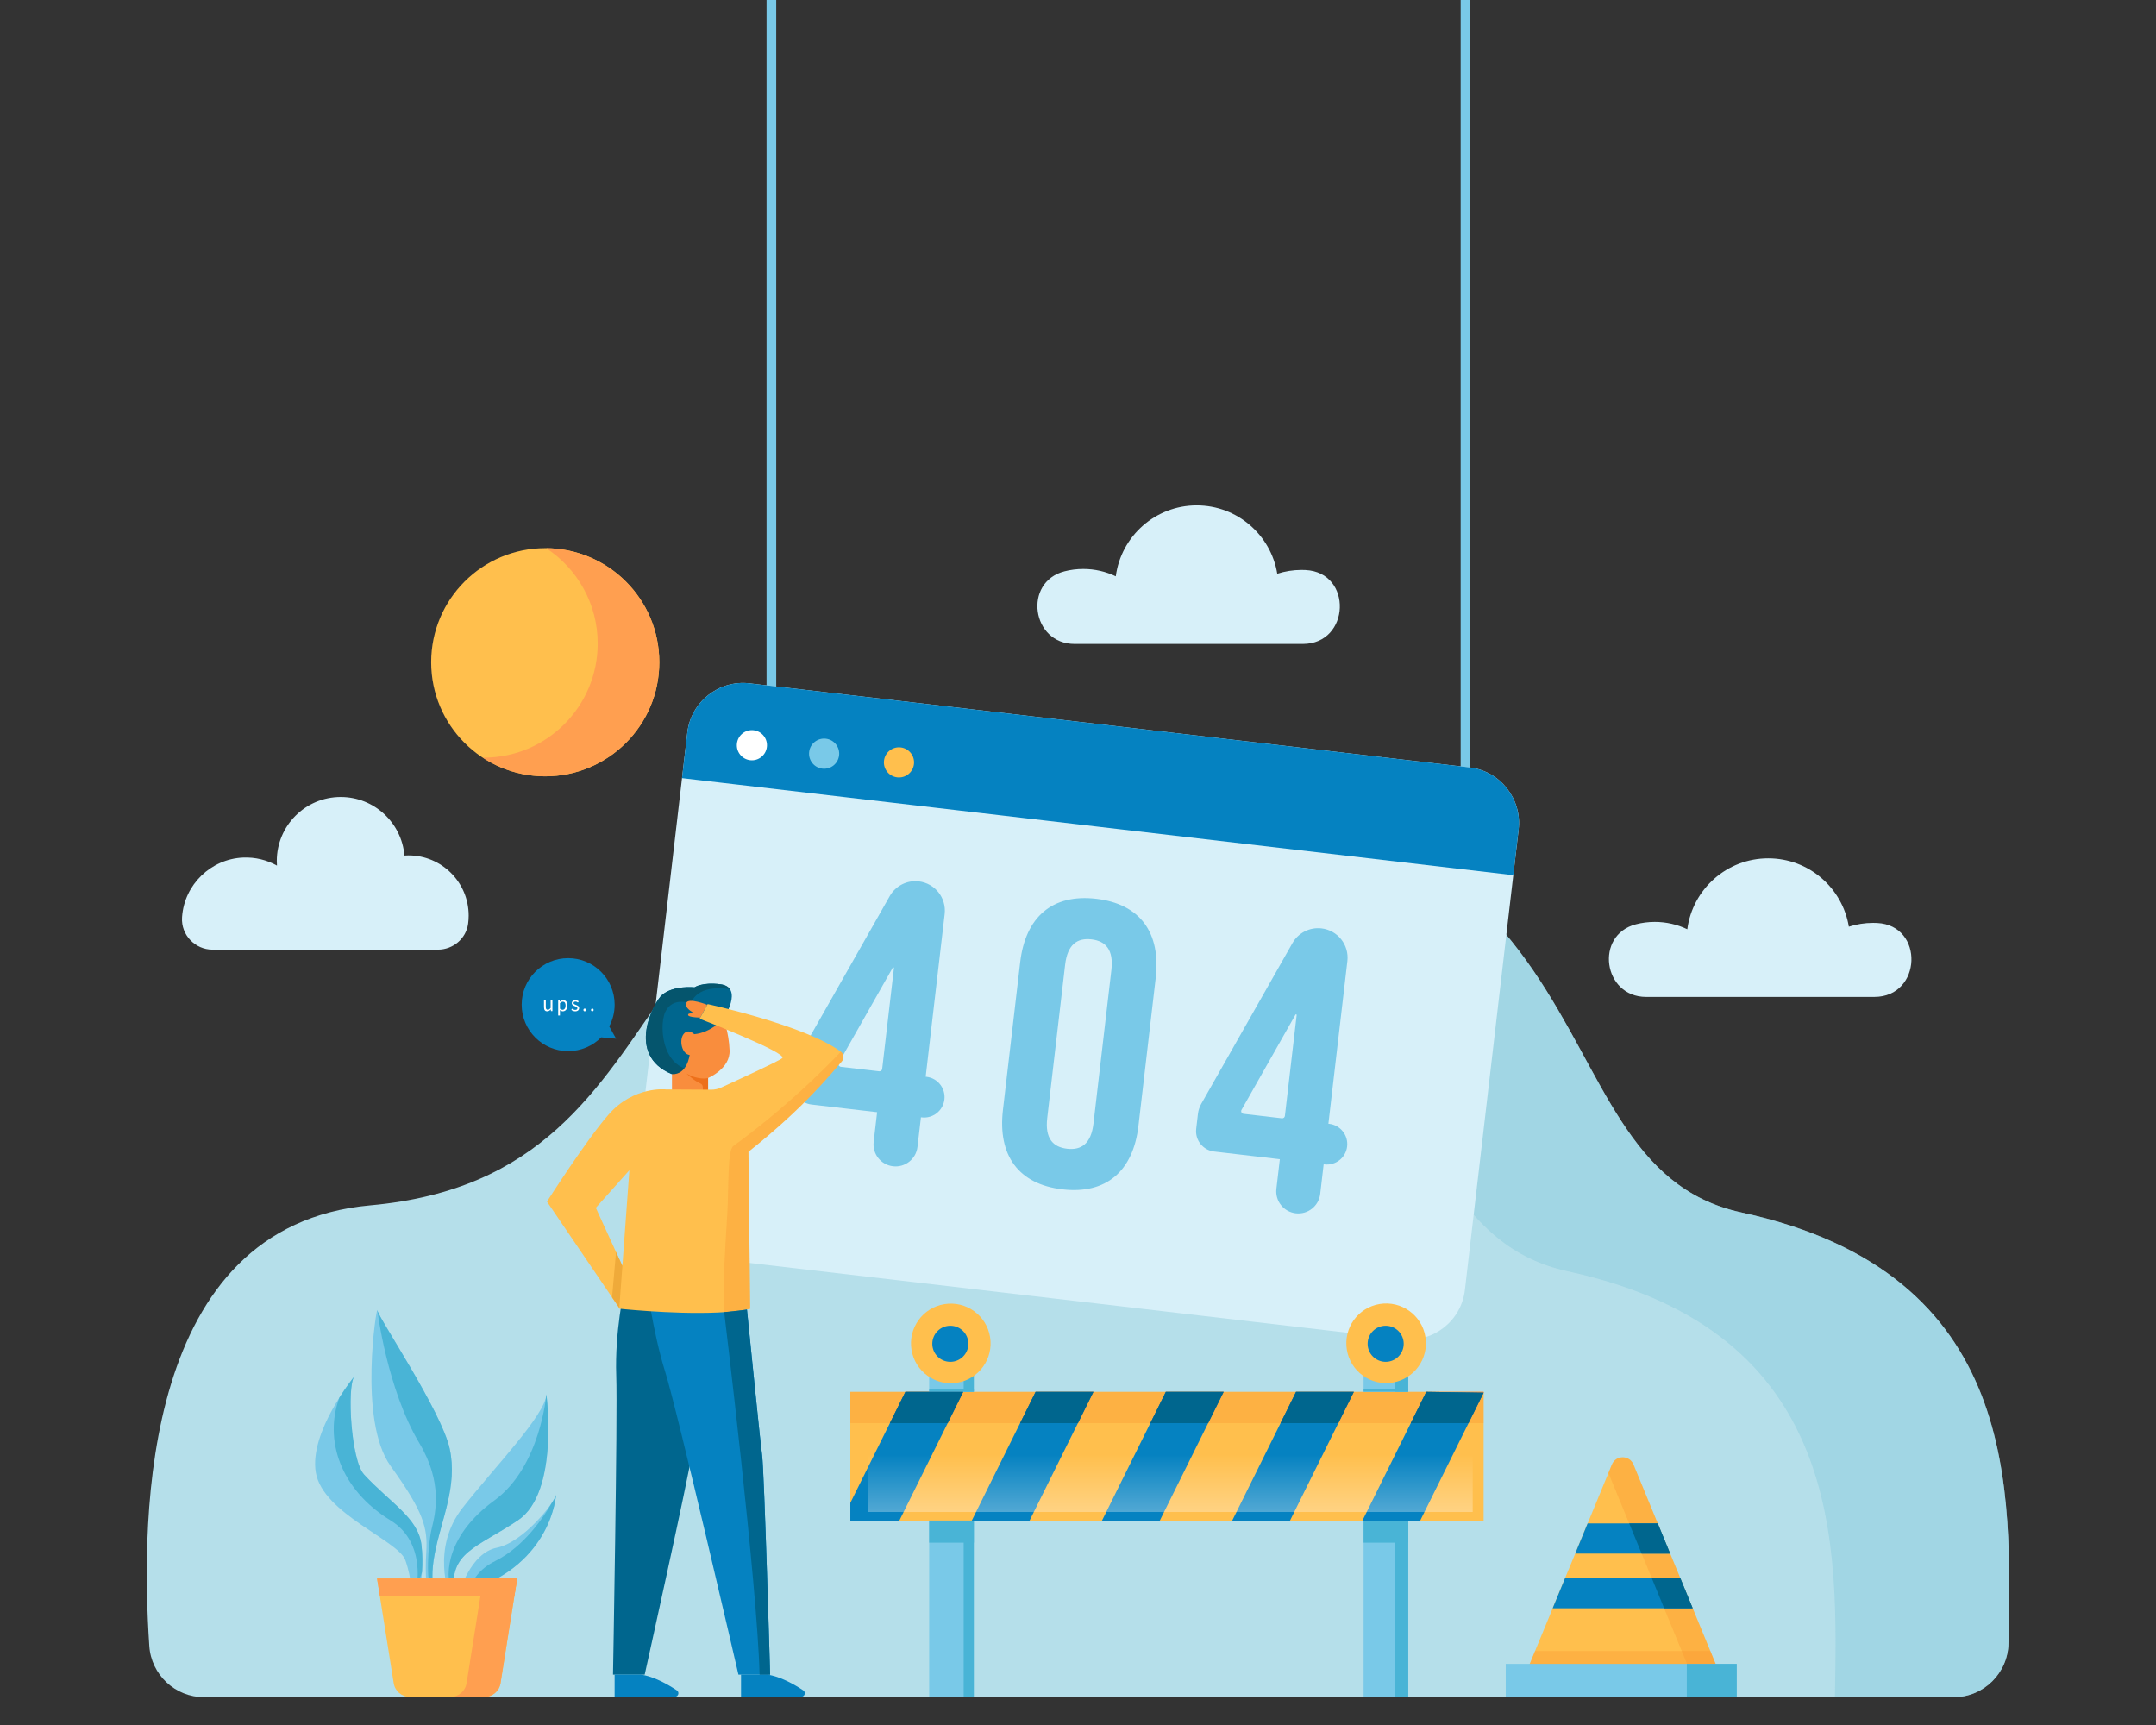 <?xml version="1.0" encoding="utf-8"?>
<!-- Generator: Adobe Illustrator 27.5.0, SVG Export Plug-In . SVG Version: 6.00 Build 0)  -->
<svg version="1.1" xmlns="http://www.w3.org/2000/svg" xmlns:xlink="http://www.w3.org/1999/xlink" x="0px" y="0px"
	 viewBox="0 0 500 400" xml:space="preserve">
<rect x="0" y="0" width="500" height="400" fill="#333333" stroke="none"/>
<g id="OBJECTS">
	<g>
		<g>
			<path style="fill:#B5DFEA;" d="M453.058,393.555c6.951,0,12.625-5.573,12.731-12.524c0.532-34.645,3.323-85.746-61.922-99.879
				c-52.799-11.437-21.495-105.268-163.689-99.205c-102.072,4.352-74.955,90.387-154.319,97.552
				c-52.81,4.768-53.267,71.559-51.238,102.163c0.444,6.694,5.997,11.894,12.706,11.894H453.058z"/>
			<g>
				<path style="opacity:0.55;fill:#90CEDD;" d="M403.867,281.152c-52.799-11.437-21.495-105.268-163.689-99.205
					c-24.277,1.035-41.237,6.696-54.068,14.813c4.323-0.566,8.911-0.965,13.801-1.173c142.194-6.063,110.89,87.768,163.689,99.205
					c64.549,13.982,62.506,64.148,61.94,98.764h27.518c6.951,0,12.625-5.573,12.731-12.524
					C466.321,346.387,469.112,295.285,403.867,281.152z"/>
			</g>
			<g>
				<rect x="177.77" style="fill:#79C9E8;" width="2.245" height="163.799"/>
				<rect x="338.744" style="fill:#79C9E8;" width="2.245" height="188.961"/>
				<g>
					<path style="fill:#D7F0F9;" d="M340.774,177.946L173.827,158.46c-7.135-0.833-13.594,4.276-14.426,11.411l-12.46,106.754
						c-0.833,7.135,4.276,13.594,11.411,14.426l166.947,19.486c7.135,0.833,13.594-4.276,14.426-11.411l12.46-106.754
						C353.017,185.238,347.909,178.779,340.774,177.946z"/>
					<path style="fill:#0582C1;" d="M350.951,202.939l1.233-10.567c0.833-7.135-4.276-13.594-11.411-14.426L173.827,158.46
						c-7.135-0.833-13.594,4.276-14.426,11.411l-1.233,10.567L350.951,202.939z"/>
					<g>
						<path style="fill:#79C9E8;" d="M185.178,245.079l21.162-37.286c1.356-2.389,4.01-3.734,6.738-3.416l0,0
							c3.75,0.438,6.435,3.833,5.998,7.583l-4.402,37.716l0.188,0.022c2.598,0.303,4.459,2.656,4.156,5.254l0,0
							c-0.303,2.598-2.656,4.459-5.254,4.156l-0.188-0.022l-0.802,6.869c-0.327,2.806-2.868,4.815-5.674,4.488l0,0
							c-2.806-0.328-4.815-2.868-4.488-5.674l0.802-6.869l-15.235-1.778c-2.603-0.304-4.466-2.66-4.163-5.263l0.404-3.461
							C184.515,246.581,184.773,245.793,185.178,245.079z M204.584,247.868l2.73-23.39c0.019-0.162-0.199-0.233-0.279-0.091
							l-12.503,22.063c-0.221,0.39,0.027,0.878,0.472,0.93l8.886,1.037C204.234,248.457,204.544,248.211,204.584,247.868z"/>
						<path style="fill:#79C9E8;" d="M278.574,255.98l21.162-37.286c1.356-2.389,4.01-3.734,6.738-3.416l0,0
							c3.75,0.438,6.435,3.833,5.998,7.583l-4.402,37.716l0.188,0.022c2.598,0.303,4.459,2.656,4.156,5.254l0,0
							c-0.303,2.598-2.656,4.459-5.254,4.156l-0.188-0.022l-0.802,6.869c-0.328,2.806-2.868,4.815-5.674,4.488l0,0
							c-2.806-0.328-4.815-2.868-4.488-5.674l0.802-6.869l-15.235-1.778c-2.603-0.304-4.466-2.66-4.163-5.263l0.404-3.461
							C277.911,257.482,278.169,256.694,278.574,255.98z M297.981,258.769l2.73-23.39c0.019-0.162-0.199-0.233-0.279-0.091
							l-12.503,22.063c-0.221,0.389,0.027,0.878,0.472,0.93l8.887,1.037C297.63,259.358,297.941,259.112,297.981,258.769z"/>
						<path style="fill:#79C9E8;" d="M236.588,223.144c1.23-10.538,7.484-15.913,17.647-14.726
							c10.162,1.186,15.011,7.856,13.781,18.395l-3.998,34.25c-1.23,10.539-7.485,15.913-17.647,14.727
							c-10.163-1.186-15.011-7.856-13.781-18.395L236.588,223.144z M242.864,259.26c-0.549,4.705,1.312,6.734,4.605,7.118
							c3.293,0.384,5.572-1.161,6.121-5.866l4.151-35.567c0.549-4.705-1.312-6.734-4.605-7.118
							c-3.293-0.384-5.572,1.162-6.121,5.867L242.864,259.26z"/>
					</g>
					<g>
						<path style="fill:#FFFFFF;" d="M177.848,173.212c-0.224,1.917-1.96,3.29-3.877,3.067c-1.917-0.224-3.29-1.96-3.066-3.877
							c0.224-1.917,1.959-3.29,3.877-3.066S178.072,171.295,177.848,173.212z"/>
						<path style="fill:#79C9E8;" d="M194.594,175.167c-0.224,1.917-1.96,3.29-3.877,3.067c-1.917-0.224-3.29-1.96-3.067-3.877
							c0.224-1.917,1.96-3.29,3.877-3.066C193.445,171.514,194.818,173.25,194.594,175.167z"/>
						<path style="fill:#FFBF4D;" d="M211.953,177.193c-0.224,1.917-1.96,3.29-3.877,3.066c-1.917-0.224-3.29-1.96-3.066-3.877
							c0.224-1.917,1.96-3.29,3.877-3.066C210.804,173.54,212.177,175.276,211.953,177.193z"/>
					</g>
				</g>
			</g>
			<g>
				<path style="fill:#00668E;" d="M144.793,298.792c0,0-2.255,9.998-1.879,20.221c0.337,9.152-0.752,69.31-0.752,69.31h7.348
					c0,0,10.46-47.116,10.851-50.837c0.391-3.721,5.652-40.93,5.652-40.93L144.793,298.792z"/>
				<path style="fill:#0582C1;" d="M149.679,296.048c0,0,1.691,12.854,4.566,21.987c2.875,9.133,17.007,70.287,17.007,70.287h7.348
					c0,0-1.353-47.116-1.861-50.837c-0.507-3.721-4.228-40.93-4.228-40.93L149.679,296.048z"/>
				<path style="fill:#0582C1;" d="M171.853,388.311v5.128h13.988c0.795,0,1.105-1.03,0.444-1.471
					c-2.046-1.362-5.322-3.239-8.368-3.658H171.853z"/>
				<path style="fill:#0582C1;" d="M142.537,388.311v5.128h13.988c0.795,0,1.105-1.03,0.444-1.471
					c-2.046-1.362-5.322-3.239-8.368-3.658H142.537z"/>
				<g>
					<path style="fill:#00668E;" d="M167.774,236.255c0,0,4.811-7.305-0.713-8.018c-4.241-0.547-5.986,0.716-5.986,0.716
						s-4.883-0.538-7.556,1.778c-1.831,1.587-8.553,13.898,2.316,18.352c10.869,4.455,8.553-6.949,8.553-6.949L167.774,236.255z"/>
					<path style="fill:#05556D;" d="M167.062,228.237c-4.241-0.547-5.986,0.716-5.986,0.716s-4.883-0.538-7.556,1.778
						c-1.831,1.587-8.553,13.898,2.316,18.352c5.109,2.094,7.304,0.683,8.196-1.399c-10.313,2.901-11.43-9.528-9.73-13.064
						c1.728-3.594,5.874-1.935,5.874-1.935c1.622-4.082,6.907-3.64,9.085-3.322C168.865,228.796,168.177,228.381,167.062,228.237z"
						/>
					<path style="fill:#F98D3D;" d="M161.003,239.818c0,0-1.425-1.425-2.494,0c-1.069,1.426-0.356,4.633,1.425,4.811
						c0,0-0.535,4.633-4.098,4.454v3.742h8.374v-2.851c0,0,5.167-2.138,4.989-6.414c-0.178-4.276-1.425-7.305-1.425-7.305
						S164.923,239.462,161.003,239.818z"/>
					<path style="fill:#ED701B;" d="M162.285,251.173c0.829,0.345,0.684,0.868,0.721,1.653h1.205v-2.851
						c0,0-2.029,0.645-5.001-1.048C159.21,248.926,160.939,250.612,162.285,251.173z"/>
				</g>
				<path style="fill:#F98D3D;" d="M163.999,232.999c0,0-4.341-1.729-4.848-0.432c-0.332,0.849,0.513,1.581,1.671,2.319
					l-1.022,0.168c-0.227,0.038-0.309,0.328-0.13,0.472c0.285,0.23,1.072,0.385,2.713,0.442L163.999,232.999z"/>
				<g>
					<polygon style="fill:none;" points="138.178,280.074 143.995,298.817 143.891,297.871 143.995,298.817 145.958,271.524 					
						"/>
					<path style="fill:#FFBF4D;" d="M194.995,243.871c-8.277-6.134-30.884-11.038-30.884-11.038l-1.863,3.395
						c0,0,20.523,7.953,19.168,9.138c-0.795,0.7-10.825,5.295-14.219,6.841c-0.729,0.331-1.524,0.493-2.334,0.479l-10.39-0.059
						c0,0-7.496-0.891-13.395,5.884c-5.272,6.068-14.234,20.118-14.234,20.118l15.096,22.202l1.672,2.452l0.015-0.03l-0.015,0.206
						c0,0,0.537,0.059,1.487,0.147c4.853,0.449,20.405,1.679,28.638-0.066l0.228-0.052l-0.39-36.421
						c13.144-10.405,19.418-18.439,21.664-20.965C195.827,245.432,195.717,244.409,194.995,243.871z M144.34,293.54l-1.473-3.218
						l-4.691-10.25l7.784-8.719l-1.399,19.131L144.34,293.54z"/>
				</g>
				<polygon style="fill:#EFAA3A;" points="142.867,290.322 144.34,293.54 143.625,303.253 143.611,303.282 141.939,300.83 				"/>
				<path style="opacity:0.29;fill:#F98D2B;" d="M170.062,265.758c-1.398,1.015-1.044,10.023-1.389,15.654
					c-0.578,9.431-1.141,17.592-0.726,22.854c2.131-0.14,4.113-0.371,5.789-0.726l0.228-0.052l-0.39-36.421
					c13.144-10.405,19.418-18.439,21.664-20.965c0.589-0.67,0.479-1.694-0.243-2.231
					C194.995,243.871,184.605,255.199,170.062,265.758z"/>
				<path style="fill:#00668E;" d="M176.74,337.485c-0.366-2.685-2.405-22.804-3.512-33.8l-5.281,0.581
					c0,0,7.704,63.333,8.21,84.056h2.444C178.601,388.323,177.248,341.206,176.74,337.485z"/>
				<g>
					<path style="fill:#0582C1;" d="M142.881,240.857l-1.592-2.855c0.798-1.505,1.254-3.219,1.254-5.041
						c0-5.954-4.827-10.781-10.781-10.781c-5.954,0-10.781,4.827-10.781,10.781c0,5.954,4.827,10.781,10.781,10.781
						c2.998,0,5.708-1.225,7.662-3.2L142.881,240.857z"/>
					<g>
						<path style="fill:#FFFFFF;" d="M126.154,231.988h0.42v1.503c0,0.46,0.137,0.658,0.461,0.658c0.253,0,0.43-0.127,0.663-0.415
							v-1.746h0.415v2.459h-0.343l-0.036-0.385h-0.015c-0.228,0.268-0.47,0.445-0.81,0.445c-0.521,0-0.754-0.334-0.754-0.961
							V231.988z"/>
						<path style="fill:#FFFFFF;" d="M129.862,234.654v0.83h-0.415v-3.497h0.345l0.035,0.283h0.015
							c0.223-0.187,0.496-0.344,0.785-0.344c0.632,0,0.971,0.491,0.971,1.255c0,0.835-0.501,1.326-1.063,1.326
							c-0.227,0-0.455-0.106-0.683-0.283L129.862,234.654z M130.464,234.159c0.405,0,0.703-0.369,0.703-0.976
							c0-0.542-0.183-0.906-0.648-0.906c-0.208,0-0.415,0.116-0.658,0.334v1.29C130.084,234.088,130.302,234.159,130.464,234.159z"
							/>
						<path style="fill:#FFFFFF;" d="M132.694,233.89c0.213,0.172,0.43,0.294,0.724,0.294c0.324,0,0.486-0.172,0.486-0.385
							c0-0.253-0.293-0.364-0.562-0.465c-0.349-0.126-0.734-0.294-0.734-0.708c0-0.395,0.314-0.698,0.845-0.698
							c0.309,0,0.577,0.126,0.764,0.278l-0.197,0.263c-0.167-0.126-0.344-0.217-0.562-0.217c-0.309,0-0.45,0.167-0.45,0.354
							c0,0.228,0.268,0.319,0.546,0.425c0.354,0.131,0.749,0.278,0.749,0.744c0,0.399-0.319,0.734-0.901,0.734
							c-0.349,0-0.683-0.147-0.916-0.339L132.694,233.89z"/>
						<path style="fill:#FFFFFF;" d="M135.602,233.87c0.162,0,0.299,0.131,0.299,0.324c0,0.182-0.137,0.313-0.299,0.313
							c-0.167,0-0.304-0.132-0.304-0.313C135.299,234.002,135.435,233.87,135.602,233.87z"/>
						<path style="fill:#FFFFFF;" d="M137.367,233.87c0.162,0,0.299,0.131,0.299,0.324c0,0.182-0.137,0.313-0.299,0.313
							c-0.167,0-0.304-0.132-0.304-0.313C137.064,234.002,137.201,233.87,137.367,233.87z"/>
					</g>
				</g>
			</g>
			<g>
				<g>
					<g>
						<path style="fill:#79C9E8;" d="M101.545,370.495c0,0-2.265-2.115-0.745-10.139c1.52-8.024,5.376-15.73,3.484-24.435
							c-1.892-8.705-16.725-30.655-16.775-32.114c-0.05-1.46-4.576,25.535,3.095,36.169c7.671,10.634,8.594,14.323,8.253,19.915
							c-0.341,5.592,0.079,10.096,0.92,11.396L101.545,370.495z"/>
						<path style="fill:#49B4D6;" d="M100.141,354.356c-0.892,3.579-1.43,12.555-0.005,14.703c0.133,0.201,0.324,0.086,0.562-0.284
							c-0.434-1.484-0.719-4.084,0.102-8.419c1.52-8.024,5.376-15.73,3.484-24.435c-1.892-8.705-16.725-30.654-16.775-32.114
							c0,0,2.235,18.287,9.763,30.875C102.662,343.692,101.033,350.776,100.141,354.356z"/>
					</g>
					<g>
						<path style="fill:#79C9E8;" d="M104.25,369.937c0,0-4.358-10.88,3.028-20.3c7.385-9.42,19.197-21.516,19.432-26.308
							c0,0,3.035,22.75-6.577,29.191c-9.613,6.44-16.354,7.468-14.687,17.376L104.25,369.937z"/>
						<path style="fill:#49B4D6;" d="M114.625,347.946c-10.719,7.802-11.595,16.789-9.932,20.957
							c0.129,0.324,0.374,0.522,0.697,0.628c-1.437-9.564,5.249-10.652,14.741-17.011c9.613-6.44,6.577-29.191,6.577-29.191
							S125.344,340.145,114.625,347.946z"/>
					</g>
					<g>
						<path style="fill:#79C9E8;" d="M97.083,370.182c0,0,1.398-5.761,0.654-11.981c-0.744-6.22-7.241-9.718-13.312-16.288
							c-3.123-3.38-4.047-21.254-2.111-22.915c0,0-10.718,12.989-9.065,22.499c1.653,9.51,19.138,15.69,20.756,20.286
							c1.618,4.595,1.484,8.453,1.484,8.453L97.083,370.182z"/>
						<g>
							<path style="fill:#49B4D6;" d="M78.692,324.11c-3.543,9.593,0.089,21.211,11.856,28.427c8.663,5.313,5.904,16.36,5.904,16.36
								l1.415-4.358c0.125-1.884,0.139-4.079-0.131-6.338c-0.744-6.22-7.241-9.718-13.312-16.288
								c-3.012-3.26-3.978-19.998-2.305-22.673C81.629,319.858,80.242,321.655,78.692,324.11z"/>
							<path style="fill:#49B4D6;" d="M82.12,319.24c0.121-0.153,0.194-0.242,0.194-0.242
								C82.246,319.057,82.182,319.142,82.12,319.24z"/>
						</g>
					</g>
					<g>
						<path style="fill:#79C9E8;" d="M106.493,369.462c0,0,2.512-9.321,8.725-10.576c6.213-1.255,13.347-10.435,13.733-12.236
							C128.951,346.651,127.903,363.965,106.493,369.462z"/>
						<path style="fill:#49B4D6;" d="M114.863,361.968c-3.807,1.904-5.39,4.464-5.952,6.788c19.062-6.13,20.04-22.105,20.04-22.105
							c-0.076,0.356-0.424,1.007-0.968,1.821C126.113,351.747,121.587,358.606,114.863,361.968z"/>
					</g>
				</g>
				<path style="fill:#FFBF4D;" d="M119.937,366.03H87.442l3.859,24.27c0.293,1.841,1.88,3.196,3.744,3.196h17.289
					c1.864,0,3.451-1.355,3.744-3.196L119.937,366.03z"/>
				<polygon style="fill:#FF9F50;" points="119.299,370.045 119.937,366.03 87.442,366.03 88.081,370.045 				"/>
				<path style="fill:#FF9F50;" d="M112.065,366.03l-3.859,24.27c-0.293,1.841-1.88,3.195-3.744,3.195h7.872
					c1.864,0,3.451-1.355,3.744-3.195l3.859-24.27H112.065z"/>
			</g>
			<g>
				<rect x="197.202" y="322.747" style="fill:#FFBF4D;" width="146.863" height="29.86"/>
				<rect x="197.202" y="322.747" style="opacity:0.29;fill:#F98D2B;" width="146.863" height="7.248"/>
				<polygon style="fill:#F77E2D;" points="209.972,322.747 223.376,322.747 219.783,329.998 206.372,329.998 				"/>
				<polygon style="fill:#F77E2D;" points="240.171,322.747 253.575,322.747 249.982,329.998 236.578,329.998 				"/>
				<polygon style="fill:#F77E2D;" points="270.37,322.747 283.775,322.747 280.182,329.998 266.778,329.998 				"/>
				<polygon style="fill:#F77E2D;" points="300.57,322.747 313.967,322.747 310.374,329.998 296.977,329.998 				"/>
				<polygon style="fill:#F77E2D;" points="344.065,322.747 344.065,322.949 340.566,329.998 327.176,329.998 330.769,322.747 				
					"/>
				<rect x="215.484" y="352.61" style="fill:#79C9E8;" width="10.353" height="40.829"/>
				<rect x="223.485" y="352.61" style="fill:#49B4D6;" width="2.352" height="40.829"/>
				<rect x="316.235" y="352.61" style="fill:#79C9E8;" width="10.353" height="40.829"/>
				<rect x="323.527" y="352.61" style="fill:#49B4D6;" width="3.061" height="40.829"/>
				<rect x="215.484" y="352.578" style="fill:#49B4D6;" width="10.353" height="5.142"/>
				<rect x="316.235" y="352.578" style="fill:#49B4D6;" width="10.353" height="5.142"/>
				<rect x="215.484" y="318.082" style="fill:#79C9E8;" width="10.353" height="4.636"/>
				<rect x="223.485" y="318.082" style="fill:#49B4D6;" width="2.352" height="4.636"/>
				<rect x="316.235" y="318.082" style="fill:#79C9E8;" width="10.353" height="4.636"/>
				<rect x="323.527" y="318.082" style="fill:#49B4D6;" width="3.061" height="4.636"/>
				<rect x="215.484" y="322.138" style="fill:#49B4D6;" width="10.353" height="0.584"/>
				<rect x="316.235" y="322.138" style="fill:#49B4D6;" width="10.353" height="0.584"/>
				<g>
					<g>
						<polygon style="fill:#0582C1;" points="223.376,322.747 208.565,352.608 197.202,352.608 197.202,348.488 209.972,322.747 
													"/>
						<polygon style="fill:#0582C1;" points="240.171,322.747 225.36,352.608 238.764,352.608 253.575,322.747 						"/>
						<polygon style="fill:#0582C1;" points="283.775,322.747 268.964,352.608 255.559,352.608 270.37,322.747 						"/>
						<polygon style="fill:#0582C1;" points="313.967,322.747 299.163,352.608 285.759,352.608 300.57,322.747 						"/>
						<polygon style="fill:#0582C1;" points="330.769,322.747 315.958,352.608 329.355,352.608 344.065,322.949 						"/>
					</g>
				</g>
				<g>
					<g>
						<polygon style="fill:#00668E;" points="223.376,322.747 219.783,329.998 206.372,329.998 209.972,322.747 						"/>
						<polygon style="fill:#00668E;" points="253.575,322.747 249.982,329.998 236.578,329.998 240.171,322.747 						"/>
						<polygon style="fill:#00668E;" points="283.775,322.747 280.182,329.998 266.778,329.998 270.37,322.747 						"/>
						<polygon style="fill:#00668E;" points="313.967,322.747 310.374,329.998 296.977,329.998 300.57,322.747 						"/>
						<polygon style="fill:#00668E;" points="344.065,322.949 340.566,329.998 327.176,329.998 330.769,322.747 						"/>
					</g>
				</g>
				<linearGradient id="SVGID_1_" gradientUnits="userSpaceOnUse" x1="271.414" y1="361.342" x2="271.414" y2="337.288">
					<stop  offset="0" style="stop-color:#FFFFFF"/>
					<stop  offset="1" style="stop-color:#FFFFFF;stop-opacity:0"/>
				</linearGradient>
				<rect x="201.295" y="335.666" style="opacity:0.55;fill:url(#SVGID_1_);" width="140.24" height="14.936"/>
				
					<ellipse transform="matrix(0.987 -0.161 0.161 0.987 -47.195 39.451)" style="fill:#FFBF4D;" cx="220.39" cy="311.602" rx="9.231" ry="9.231"/>
				<path style="fill:#0582C1;" d="M224.574,311.602c0-2.31-1.873-4.183-4.183-4.183c-2.31,0-4.183,1.873-4.183,4.183
					c0,2.31,1.873,4.183,4.183,4.183C222.701,315.785,224.574,313.912,224.574,311.602z"/>
				
					<ellipse transform="matrix(0.987 -0.161 0.161 0.987 -45.883 55.67)" style="fill:#FFBF4D;" cx="321.351" cy="311.602" rx="9.231" ry="9.231"/>
				<path style="fill:#0582C1;" d="M325.534,311.602c0-2.31-1.873-4.183-4.183-4.183s-4.183,1.873-4.183,4.183
					c0,2.31,1.873,4.183,4.183,4.183S325.534,313.912,325.534,311.602z"/>
			</g>
			<g>
				<path style="fill:#FFBF4D;" d="M399.705,390.274h-46.773l7.155-17.343v-0.01l2.877-6.998l0.793-1.918l1.292-3.122l0.264-0.636
					l2.878-6.998l0.529-1.272l5.099-12.381c0.92-2.232,4.081-2.232,5.001,0l5.099,12.381l0.529,1.272l2.877,6.998l0.264,0.636
					l1.292,3.122l0.793,1.918l2.878,6.998v0.01L399.705,390.274z"/>
				<polygon style="opacity:0.29;fill:#F98D2B;" points="355.998,382.838 352.934,390.273 399.71,390.273 396.645,382.838 				"/>
				<rect x="349.195" y="385.828" style="fill:#79C9E8;" width="53.571" height="7.573"/>
				<rect x="391.191" y="385.828" style="fill:#49B4D6;" width="11.574" height="7.573"/>
				<g>
					<path style="opacity:0.29;fill:#F98D2B;" d="M397.865,385.825h-6.616l-5.315-12.89v-0.01l-2.877-6.998l-0.793-1.918
						l-1.292-3.122l-0.264-0.636l-2.877-6.998l-0.529-1.272l-4.287-10.423l0.803-1.957c0.92-2.232,4.081-2.232,5.001,0l5.099,12.381
						l0.529,1.272l2.877,6.998l0.264,0.636l1.292,3.122l0.793,1.918l2.878,6.998v0.01L397.865,385.825z"/>
					<g>
						<polygon style="fill:#0582C1;" points="387.324,360.247 365.313,360.247 368.19,353.249 384.447,353.249 						"/>
						<polygon style="fill:#0582C1;" points="392.551,372.921 392.551,372.931 360.086,372.931 360.086,372.921 362.964,365.923 
							389.673,365.923 						"/>
						<polygon style="fill:#00668E;" points="387.324,360.247 380.708,360.247 377.831,353.249 384.447,353.249 						"/>
						<polygon style="fill:#00668E;" points="392.551,372.921 392.551,372.931 385.934,372.931 385.934,372.921 383.057,365.923 
							389.673,365.923 						"/>
					</g>
				</g>
			</g>
			<g>
				<path style="fill:#D7F0F9;" d="M101.558,220.208c3.495,0,6.533-2.538,7.005-6c0.085-0.621,0.128-1.255,0.128-1.899
					c0-7.709-6.25-13.958-13.959-13.958c-0.316,0-0.629,0.014-0.94,0.035c-0.637-7.602-7.005-13.574-14.772-13.574
					c-8.19,0-14.828,6.639-14.828,14.829c0,0.363,0.018,0.722,0.043,1.079c-2.324-1.298-5.033-1.992-7.913-1.86
					c-7.448,0.341-13.568,6.299-14.095,13.737c-0.004,0.059-0.008,0.118-0.011,0.177c-0.24,4.045,3.03,7.437,7.082,7.437H101.558z"
					/>
				<path style="fill:#D7F0F9;" d="M434.692,231.172c11.038,0,11.649-16.612,0.624-17.148c-0.301-0.015-0.604-0.022-0.909-0.022
					c-1.968,0-3.863,0.312-5.641,0.883c-1.476-8.992-9.279-15.853-18.688-15.853c-9.616,0-17.553,7.167-18.774,16.451
					c-2.282-1.094-4.837-1.707-7.537-1.707c-1.508,0-2.971,0.191-4.367,0.551c-9.652,2.486-7.626,16.846,2.341,16.846H434.692z"/>
				<path style="fill:#D7F0F9;" d="M302.135,149.323c11.035,0,11.646-16.607,0.624-17.143c-0.301-0.015-0.604-0.022-0.909-0.022
					c-1.967,0-3.862,0.312-5.639,0.883c-1.475-8.989-9.276-15.848-18.682-15.848c-9.613,0-17.548,7.165-18.768,16.446
					c-2.281-1.094-4.836-1.707-7.535-1.707c-1.507,0-2.97,0.191-4.365,0.55c-9.649,2.485-7.624,16.841,2.34,16.841H302.135z"/>
				<circle style="fill:#FFBF4D;" cx="126.446" cy="153.563" r="26.455"/>
				<path style="fill:#FF9F50;" d="M126.663,127.113c7.195,4.728,11.949,12.867,11.949,22.119c0,14.611-11.844,26.455-26.455,26.455
					c-0.073,0-0.145-0.005-0.217-0.005c4.166,2.738,9.148,4.335,14.506,4.335c14.611,0,26.455-11.844,26.455-26.455
					C152.901,139.025,141.173,127.231,126.663,127.113z"/>
			</g>
		</g>
	</g>
</g>
</svg>
